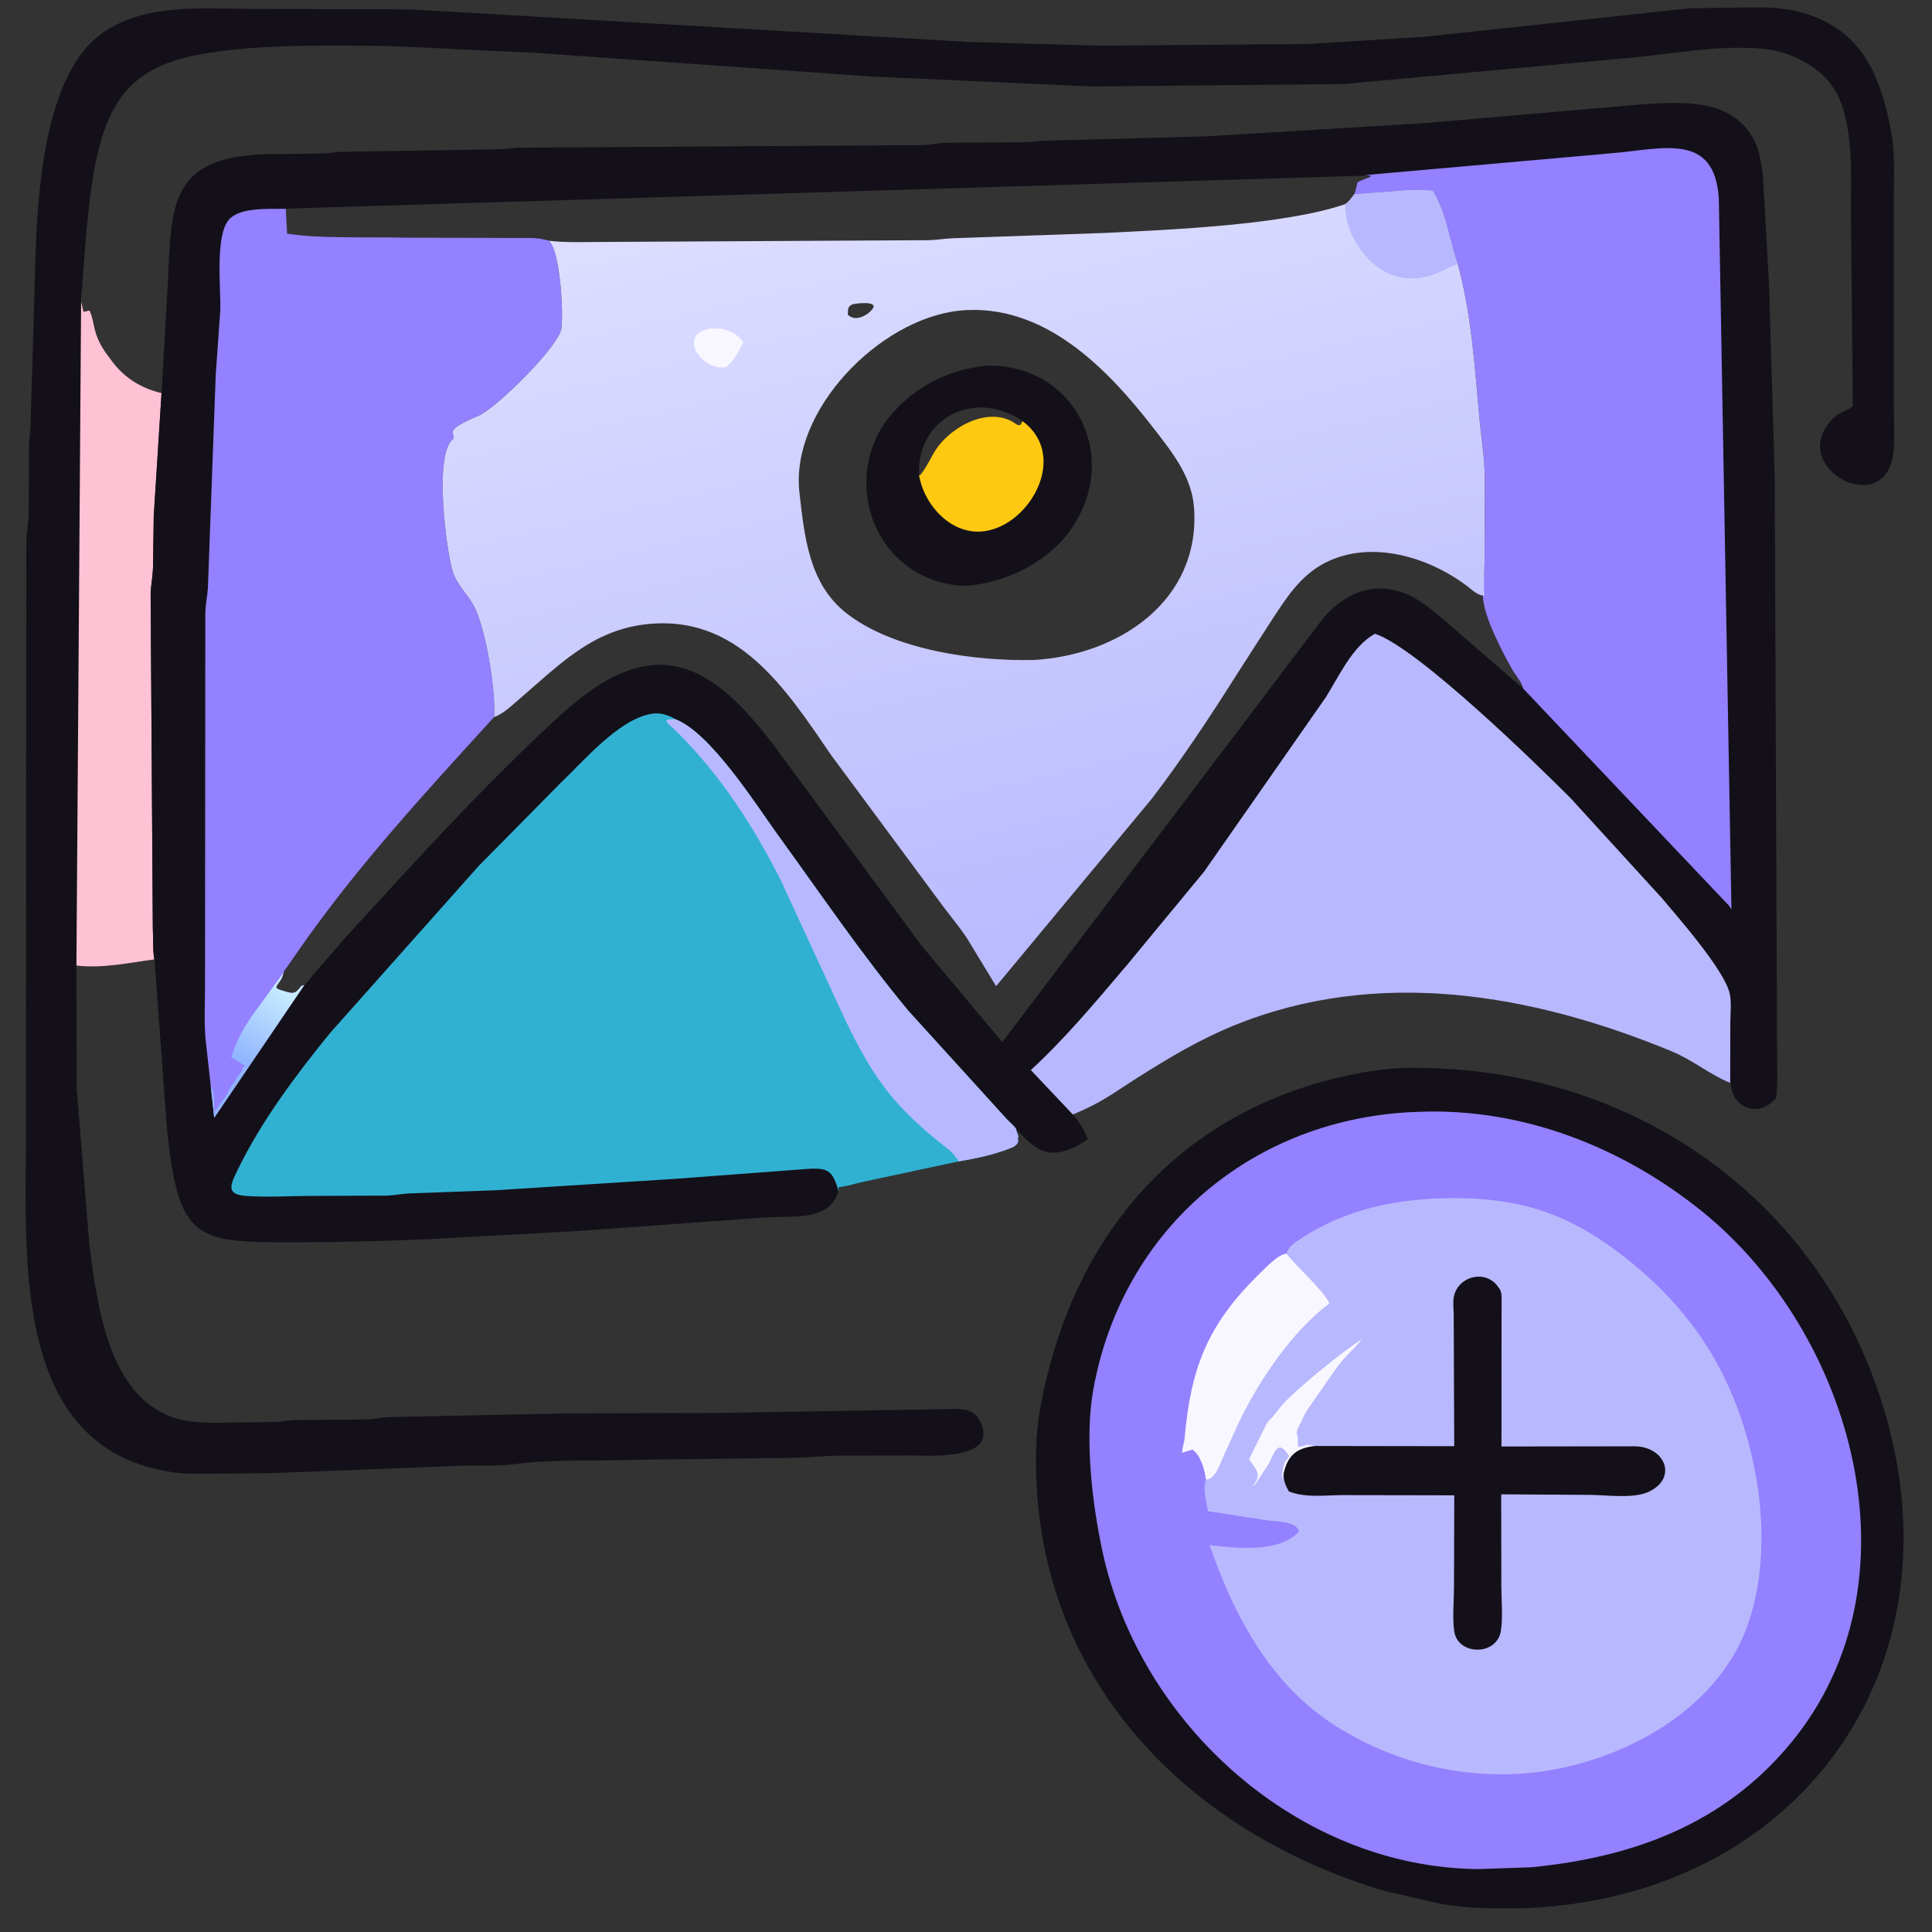<?xml version="1.0" encoding="utf-8" ?>
<svg xmlns="http://www.w3.org/2000/svg" xmlns:xlink="http://www.w3.org/1999/xlink" width="512" height="512">
	<rect width="100%" height="100%" fill="#333333" stroke="none"/>
	<path fill="#141019" d="M20.252 255.881L20.331 288.462L23.683 329.925C25.759 345.489 28.579 370.038 46.25 375.762C51.262 377.386 57.028 377.007 62.237 376.984L73.329 376.835C74.856 376.744 76.356 376.394 77.875 376.331L96.875 376.173C98.988 376.114 101.046 375.611 103.127 375.542L150.75 374.548L189.393 374.457L251.077 373.423C254.792 373.399 258.156 372.976 259.939 377.095L260.084 377.452C264.043 387.013 246.156 385.721 241.716 385.726L223.255 385.753C218.693 385.762 214.496 386.275 210.268 386.342L168.748 386.859C158.554 387.25 146.214 386.676 136.766 387.988C131.991 388.651 126.904 388.289 122.076 388.448L72.073 390.403L58.257 390.524C54.228 390.539 50.015 390.763 46.019 390.202C3.455 384.233 6.808 334.472 6.873 302.25L6.966 143.748C7.023 141.181 7.53 138.661 7.602 136.125L7.67 118.75C7.705 116.575 8.049 114.422 8.11 112.25L9.382 68.581C9.919 50.588 11.934 19.764 26.803 8.996C38.396 0.601 54.084 2.378 67.55 2.356L109.173 2.495L256.677 11.115L290.925 12.091L346.625 11.659L377.375 9.761L447.815 2.193L460.423 2.004C464.45 2.008 468.866 1.728 472.835 2.387L475.625 2.847C493.12 6.861 498.28 19.512 501.192 34.987L501.336 35.701C502.238 41.362 501.866 47.698 501.881 53.434L501.87 107.101C501.874 111.217 502.201 115.6 501.795 119.685C500.007 137.7 474.783 124.649 484.552 112.318L484.803 112.01C487.413 108.714 489.104 109.401 491.004 107.578L490.54 58.65C490.303 48.341 491.871 31.96 485.664 23.009L484.627 21.588C480.456 16.651 473.278 13.398 466.884 12.902L466.5 12.875C455.246 11.954 443.673 14.216 432.478 15.287L355.991 22.277L289.307 22.918L231.353 20.303L140.75 13.932L120.048 13.015C111.5 12.519 104.099 12.134 95.412 12.11C84.439 12.08 73.65 11.985 62.722 13.081C38.215 15.538 28.618 21.773 24.529 47.623C22.835 58.331 22.382 69.113 21.438 79.895L22.125 82.627L23.711 82.288C25.254 85.335 24.31 88.018 27.875 93.262L29.681 95.722C32.976 100.151 37.478 102.921 42.813 104.177L40.747 136.697L40.542 150.627C40.461 152.875 39.995 155.098 39.92 157.366L40.499 246.014C40.65 248.695 40.435 251.631 40.87 254.263C34.412 255.123 27.19 256.669 20.626 255.917L20.252 255.881Z"/>
	<path fill="#FFC2D4" d="M20.252 255.881L21.495 79.895L22.125 82.627L23.711 82.288C25.254 85.335 24.31 88.018 27.875 93.262L29.681 95.722C32.976 100.151 37.478 102.921 42.813 104.177L40.747 136.697L40.542 150.627C40.461 152.875 39.995 155.098 39.92 157.366L40.499 246.014C40.65 248.695 40.435 251.631 40.87 254.263C34.412 255.123 27.19 256.669 20.626 255.917L20.252 255.881Z"/>
	<path fill="#141019" d="M377.035 283.01C435.993 283.889 485.426 320.65 500.506 377.872C518.452 445.973 473.606 503.988 402.238 505.747C394.688 505.759 387.117 505.808 379.705 504.08L366.654 501.054C312.709 484.878 272.672 442.425 274.61 383.114C274.843 375.987 276.399 368.72 278.232 361.839C288.656 322.703 315.407 294.493 355.823 285.289C362.774 283.706 369.895 282.748 377.035 283.01Z"/>
	<path fill="#9381FF" d="M375.889 294.649C403.306 293.52 429.841 303.907 451.018 320.997C491.207 353.429 509.807 419.23 474.61 461.9C456.778 483.517 432.614 492.246 405.702 494.852L391.738 495.326C344.338 494.909 302.206 457.215 292.219 411.389C289.391 398.41 287.418 381.158 289.727 368.297C297.412 325.487 332.321 295.999 375.889 294.649Z"/>
	<path fill="#B8B8FF" d="M340.938 332.257L341.005 332.02C341.53 330.359 343.018 329.409 344.399 328.482C356.62 320.283 370.719 317.51 385.305 317.508C402.357 317.506 414.787 321.373 428.455 331.556C440.415 340.468 450.269 351.354 456.867 364.842C466.138 383.795 470.312 409.802 463.294 430.25C456.144 451.083 434.674 464.113 413.957 468.526C393.419 472.902 371.541 468.606 353.854 457.324C336.604 446.322 327.069 428.289 320.557 409.474C327.412 410.24 338.976 411.686 344.197 405.875C343.618 402.859 337.476 403.318 335.25 402.823L320.095 400.479C319.737 397.926 318.622 394.553 319.597 392.111C319.308 389.684 318.26 385.57 315.981 384.156L313.243 384.973C313.345 383.848 313.665 382.701 313.897 381.594C315.537 362.948 319.665 351.372 333.811 337.536C335.287 336.093 338.955 332.238 340.938 332.257Z"/>
	<path fill="#F8F7FF" d="M337.214 375.569L339.456 372.74C342.323 369.104 356.162 357.759 360.867 355.006C358.886 357.465 356.452 359.474 354.561 362.004L348.73 370.331C347.591 372.007 346.368 373.615 345.432 375.419L345.337 375.681C344.8 377.125 343.724 378.392 343.624 379.938L343.745 380.191C344.118 381.238 343.743 382.398 344.125 383.5L345.461 383.187C345.79 383.121 346.067 383.008 346.375 382.877L346.68 382.931C347.296 383.031 347.93 383.052 348.534 383.2C343.592 383.728 341.231 385.692 340.155 390.594C340.015 391.022 339.915 391.396 339.856 391.846L339.812 392.245C339.771 391.711 339.721 391.224 339.798 390.692L340.062 389.062C340.224 388.589 340.381 387.63 340.627 387.25L341.062 386.812C341.506 386.093 340.992 386.617 341.48 386.129L341.688 385.938C338.488 380.749 337.623 385.498 336.139 388.058C335.953 388.379 332.436 393.696 332.406 393.719L332.25 393.5C332.647 392.926 333.06 392.364 333.199 391.668L333.25 391.375C333.695 390.011 331.823 387.897 330.989 386.731L335.562 377.501C336.041 376.672 336.472 376.187 337.214 375.569Z"/>
	<path fill="#F8F7FF" d="M313.897 381.594C315.537 362.948 319.665 351.372 333.811 337.536C335.287 336.093 338.955 332.238 340.938 332.257L341.137 332.51C343.701 335.721 350.845 342.086 352.301 345.406C342.307 352.955 333.827 365.616 328.435 376.681L324.28 385.803C323.444 387.669 322.133 392.04 319.597 392.111C319.308 389.684 318.26 385.57 315.981 384.156L313.243 384.973C313.345 383.848 313.665 382.701 313.897 381.594Z"/>
	<path fill="#141019" d="M348.534 383.2L385.384 383.256L385.246 348.048C385.195 346.68 385.021 345.234 385.245 343.879C386.136 338.463 393.032 336.37 396.629 340.512L397.432 341.592C398.015 342.453 397.933 343.871 397.93 344.881L397.902 383.336L430.817 383.289C432.302 383.293 433.919 383.194 435.375 383.515C441.757 384.922 443.678 391.669 437.625 394.973L437.255 395.178C433.226 397.327 425.583 396.152 421.067 396.154L397.834 396.012L397.871 420.42C397.878 424.129 398.295 428.447 397.767 432.1C396.782 438.92 386.273 438.779 385.378 432.248C384.884 428.641 385.311 424.352 385.325 420.671L385.396 396.275L355.841 396.221C350.988 396.219 346.195 397.018 341.568 395.256C340.629 393.531 340.215 392.619 340.155 390.594C341.231 385.692 343.592 383.728 348.534 383.2Z"/>
	<path fill="#141019" d="M42.806 104.177L44.465 75.123C45.444 54.481 44.736 41.598 70.655 40.854L84.875 40.7C86.733 40.643 88.62 40.337 90.487 40.233L132.199 39.556C133.897 39.51 135.578 39.217 137.275 39.133L243.975 38.454C246.225 38.436 248.563 37.872 250.875 37.822L271.351 37.707C273.138 37.663 274.899 37.378 276.682 37.3L320 36.12L377.595 32.62L435.827 27.586C445.864 26.988 458.272 26.205 464.211 36L464.428 36.353C466.259 39.404 466.935 43.867 467.25 47.377L468.811 75.358L470.327 126.529L470.936 277.675C470.934 282.026 471.192 286.545 470.721 290.87C466.491 296.311 459.258 294.02 458.67 287.395L458.646 287.025L458.376 286.918C453.1 284.772 448.525 280.902 443.146 278.675C406.056 263.322 365.051 256.21 326.831 271.843C318.037 275.44 309.831 280.304 301.822 285.375C294.685 289.894 292.141 292.112 284.314 295.36C286.047 297.345 287.293 299.384 288.273 301.84C285.482 304.024 280.475 306.382 276.871 305.125L276.538 305.015C273.761 304.059 271.373 301.333 269.326 299.327C269.392 300.294 269.878 300.473 269.875 301.5L269.627 301.625C270.323 302.694 269.193 303.679 268.187 304.129L267.304 304.459C263.291 306.04 258.375 307.051 254.113 307.785L229.459 313.058C227.094 313.529 224.655 314.365 222.27 314.625L222.205 315.739C219.614 323.895 210.118 322.052 202.297 322.675L152.686 326.263L112.408 328.445C101.389 328.905 89.644 329.193 78.58 329.227C51.523 329.308 47.261 328.877 44.187 298.5L40.94 254.263C40.435 251.631 40.65 248.695 40.499 246.014L39.92 157.366C39.995 155.098 40.461 152.875 40.542 150.627L40.747 136.697L42.806 104.177ZM358.889 51.479C358.176 52.429 357.545 53.409 356.544 54.077C340.443 59.643 309.844 60.887 292.817 61.732L252.744 63.127C250.575 63.177 248.423 63.602 246.236 63.653L159.634 64.122C154.962 64.116 150.103 64.357 145.457 63.802C148.383 66.35 149.302 81.896 148.822 86.625L148.787 86.995C148.285 91.641 131.463 108.225 126.847 110.167C115.903 114.771 121.82 114.704 119.738 116.707C115.039 121.225 118.299 146.199 119.999 151.522C121.167 155.18 123.8 157.271 125.538 160.492C128.811 166.554 131.47 183.543 130.922 190.044C133.515 189.128 135.736 186.868 137.809 185.097C148.018 176.372 156.666 167.247 170.75 165.496C195.396 162.433 208.144 182.417 220.347 200.234L250.091 240.409C252.107 243.073 254.319 245.74 256.176 248.507L263.983 261.357L305.321 211.565C313.442 200.923 320.891 189.627 328.035 178.311L336.609 164.981C340.667 158.798 344.444 152.567 351.265 149.102C363.259 143.01 378.448 147.526 388.677 155.222C389.918 156.156 391.005 157.293 392.526 157.753L393.377 157.883C393.12 154.685 393.42 151.274 393.445 148.048L393.487 126.43C393.424 121.262 392.547 116.126 392.075 110.984C390.818 97.286 389.984 83.354 386.334 70.032C384.098 63.699 383.27 56.33 379.705 50.572C377.46 50.241 375.198 50.355 372.937 50.414L358.889 51.479ZM130.922 190.044C112.84 209.909 94.49 229.747 79.148 251.853L76.283 255.978C75.959 256.463 75.299 257.219 75.134 257.763L75.082 258.015C74.408 260.959 71.73 261.574 74.375 262.377L76 262.877C77.058 263.141 78.008 263.378 78.812 262.501L79.123 262.199C79.412 261.91 79.584 261.679 79.785 261.329L80.66 261.027C81.06 260.917 82.599 258.774 83.035 258.257L91.884 248.073C110.207 228.073 128.578 207.739 148.616 189.436C174.416 165.87 189.747 176.121 207.874 201.314L244.232 250.615L265.613 276.177L350.816 163.625C355.787 157.892 362.706 154.452 370.318 156.608L370.75 156.736C375.206 158.018 378.411 160.797 381.942 163.662L403.655 182.473C403.354 180.881 401.629 178.963 400.8 177.508C398.35 173.206 392.956 163.051 392.979 157.883L392.526 157.753C391.005 157.293 389.918 156.156 388.677 155.222C378.448 147.526 363.259 143.01 351.265 149.102C344.444 152.567 340.667 158.798 336.609 164.981L328.035 178.311C320.891 189.627 313.442 200.923 305.321 211.565L263.983 261.357L256.176 248.507C254.319 245.74 252.107 243.073 250.091 240.409L220.347 200.234C208.144 182.417 195.396 162.433 170.75 165.496C156.666 167.247 148.018 176.372 137.809 185.097C135.736 186.868 133.515 189.128 130.922 190.044ZM361.702 46.552L75.742 55.291L76.095 61.906C84.441 63.262 97.283 62.762 106.58 62.966L137.66 63.067C139.891 63.074 142.216 62.944 144.39 63.505L145.457 63.879C150.103 64.357 154.962 64.116 159.634 64.122L246.236 63.653C248.423 63.602 250.575 63.177 252.744 63.127L292.817 61.732C309.844 60.887 340.443 59.643 356.544 54.077C357.545 53.409 358.176 52.429 358.889 51.479C359.276 50.45 359.512 49.452 359.716 48.373C361.309 47.245 365.499 46.57 361.702 46.552Z"/>
	<path fill="#B8B8FF" d="M284.314 295.36L273.185 283.585C282.401 275.085 290.527 265.327 298.625 255.78L319.097 231L351.303 184.855C354.743 179.435 358.473 171.086 364.407 167.956C375.739 171.72 407.564 202.835 416.122 211.414L440.335 237.917C444.486 242.849 457.02 257.08 458.389 263.305C458.903 265.64 458.559 268.637 458.553 271.053L458.516 287.025L458.376 286.918C453.1 284.772 448.525 280.902 443.146 278.675C406.056 263.322 365.051 256.21 326.831 271.843C318.037 275.44 309.831 280.304 301.822 285.375C294.685 289.894 292.141 292.112 284.314 295.36Z"/>
	<path fill="#9381FF" d="M361.702 46.406L427.25 40.599C440.718 39.463 454.325 34.994 455.504 52.537L458.853 241.009C458.438 240.29 458.102 239.833 457.5 239.281L403.655 182.473C403.354 180.881 401.629 178.963 400.8 177.508C398.35 173.206 392.956 163.051 392.979 157.883C393.12 154.685 393.42 151.274 393.445 148.048L393.487 126.43C393.424 121.262 392.547 116.126 392.075 110.984C390.818 97.286 389.984 83.354 386.334 70.032C384.098 63.699 383.27 56.33 379.705 50.572C377.46 50.241 375.198 50.355 372.937 50.414L358.889 51.479C359.276 50.45 359.512 49.452 359.716 48.373C361.309 47.245 365.499 46.57 361.702 46.406Z"/>
	<path fill="#9381FF" d="M55.852 287.828L54.454 275.206C54.061 270.458 54.34 265.451 54.334 260.675L54.412 162.377C54.466 160.065 54.99 157.873 55.103 155.596L57.169 99.409L58.364 82.43C58.608 76.954 56.871 62.41 60.721 58.152C63.748 54.804 71.531 55.441 75.734 55.33L76.095 61.906C84.441 63.262 97.283 62.762 106.58 62.966L137.66 63.067C139.891 63.074 142.216 62.944 144.39 63.505L145.457 63.778C148.383 66.35 149.302 81.896 148.822 86.625L148.787 86.995C148.285 91.641 131.463 108.225 126.847 110.167C115.903 114.771 121.82 114.704 119.738 116.707C115.039 121.225 118.299 146.199 119.999 151.522C121.167 155.18 123.8 157.271 125.538 160.492C128.811 166.554 131.47 183.543 130.922 190.044C112.84 209.909 94.49 229.747 79.148 251.853L76.283 255.978C75.959 256.463 75.299 257.219 75.134 257.763L75.082 258.015C74.408 260.959 71.73 261.574 74.375 262.377L76 262.877C77.058 263.141 78.008 263.378 78.812 262.501L79.123 262.199C79.412 261.91 79.584 261.679 79.785 261.329L80.66 261.027L56.767 296.223L55.852 287.828Z"/>
	<defs>
		<linearGradient id="gradient_0" gradientUnits="userSpaceOnUse" x1="62.619" y1="280.228" x2="75.249" y2="262.569">
			<stop offset="0" stop-color="#90B5FF"/>
			<stop offset="1" stop-color="#C7EBFF"/>
		</linearGradient>
	</defs>
	<path fill="url(#gradient_0)" d="M55.852 287.828L56.373 288.875C57.738 294.811 55.284 296.618 58.647 292.125L59.812 290.562C60.078 290.035 59.868 290.242 60.199 289.91L60.375 289.75C60.379 289.12 61.661 287.199 62.199 286.66L62.877 285.375C63.214 285.068 63.4 284.772 63.625 284.377L64.125 283.75C64.31 282.994 64.383 282.871 65 282.375C63.679 281.851 62.663 280.868 61.491 280.38L61.284 280.311C62.967 274.604 65.455 270.925 69.003 266.149L75.134 257.763L75.082 258.015C74.408 260.959 71.73 261.574 74.375 262.377L76 262.877C77.058 263.141 78.008 263.378 78.812 262.501L79.123 262.199C79.412 261.91 79.584 261.679 79.785 261.329L80.66 261.027L56.767 296.223L55.852 287.828Z"/>
	<path fill="#31B1D2" d="M222.205 315.739L221.958 314.75C220.485 310.124 219.104 309.606 214.914 309.709L178.706 312.421L131.305 315.432L108.06 316.291C106.246 316.413 104.433 316.769 102.625 316.851L82.015 316.932C76.439 316.957 70.629 317.343 65.084 316.929C59.616 316.521 61.215 313.669 63.032 309.93C69.306 297.025 78.469 284.823 87.475 273.75L126.917 229.421L148.408 207.658C154.452 201.919 163.64 190.959 172.228 189.25L172.625 189.174C174.772 188.738 177.158 189.47 178.998 190.604C188.311 194.173 200.413 213.354 206.166 221.301C217.471 236.918 228.399 253.005 240.707 267.852L266.919 296.704C267.651 297.467 268.689 298.302 269.26 299.155L269.326 299.327C269.392 300.294 269.878 300.473 269.875 301.5L269.627 301.625C270.323 302.694 269.193 303.679 268.187 304.129L267.304 304.459C263.291 306.04 258.375 307.051 254.113 307.785L229.459 313.058C227.094 313.529 224.655 314.365 222.27 314.625L222.205 315.739Z"/>
	<path fill="#B8B8FF" d="M254.113 307.785C253.312 306.641 252.521 305.509 251.41 304.643C237.345 293.688 231.802 286.427 224.066 270.43L206.903 233.253C199.629 218.878 191.278 205.953 179.963 194.516C176.982 191.504 174.96 190.597 178.548 190.607L178.998 190.604C188.311 194.173 200.413 213.354 206.166 221.301C217.471 236.918 228.399 253.005 240.707 267.852L266.919 296.704C267.651 297.467 268.689 298.302 269.26 299.155L269.326 299.327C269.392 300.294 269.878 300.473 269.875 301.5L269.627 301.625C270.323 302.694 269.193 303.679 268.187 304.129L267.304 304.459C263.291 306.04 258.375 307.051 254.113 307.785Z"/>
	<defs>
		<linearGradient id="gradient_1" gradientUnits="userSpaceOnUse" x1="286.686" y1="254.703" x2="237.269" y2="43.056">
			<stop offset="0" stop-color="#B9B9FF"/>
			<stop offset="1" stop-color="#DDDEFF"/>
		</linearGradient>
	</defs>
	<path fill="url(#gradient_1)" d="M358.889 51.479L372.937 50.414C375.198 50.355 377.46 50.241 379.705 50.572C383.27 56.33 384.098 63.699 386.334 70.032C389.984 83.354 390.818 97.286 392.075 110.984C392.547 116.126 393.424 121.262 393.487 126.43L393.445 148.048C393.42 151.274 393.12 154.685 393.377 157.883L392.526 157.753C391.005 157.293 389.918 156.156 388.677 155.222C378.448 147.526 363.259 143.01 351.265 149.102C344.444 152.567 340.667 158.798 336.609 164.981L328.035 178.311C320.891 189.627 313.442 200.923 305.321 211.565L263.983 261.357L256.176 248.507C254.319 245.74 252.107 243.073 250.091 240.409L220.347 200.234C208.144 182.417 195.396 162.433 170.75 165.496C156.666 167.247 148.018 176.372 137.809 185.097C135.736 186.868 133.515 189.128 130.922 190.044C131.47 183.543 128.811 166.554 125.538 160.492C123.8 157.271 121.167 155.18 119.999 151.522C118.299 146.199 115.039 121.225 119.738 116.707C121.82 114.704 115.903 114.771 126.847 110.167C131.463 108.225 148.285 91.641 148.787 86.995L148.822 86.625C149.302 81.896 148.383 66.35 145.457 63.802C150.103 64.357 154.962 64.116 159.634 64.122L246.236 63.653C248.423 63.602 250.575 63.177 252.744 63.127L292.817 61.732C309.844 60.887 340.443 59.643 356.544 54.077C357.545 53.409 358.176 52.429 358.889 51.479ZM254.084 82.343C232.844 84.698 209.417 108.861 211.854 130.477C213.155 142.019 214.369 154.608 224.129 162.361C236.719 172.361 258.581 175.273 274.063 174.897C296.514 173.598 318.058 159.237 316.448 134.75C315.902 126.455 310.847 120.128 305.948 113.788C293.417 97.572 276.67 80.199 254.286 82.306L254.084 82.343ZM225.935 80.625C225.353 80.943 224.938 81.179 224.767 81.875L224.665 83.375C226.186 84.925 228.345 84.248 229.892 83.166C234.36 79.723 228.399 80.175 225.935 80.625Z"/>
	<path fill="#F8F7FF" d="M188.249 87.062C191.788 86.907 194.751 87.648 196.969 90.678C195.894 92.814 194.427 95.963 192.375 97.252C186.416 98.601 179.019 88.751 188.249 87.062Z"/>
	<path fill="#B8B8FF" d="M358.889 51.479L372.937 50.414C375.198 50.355 377.46 50.241 379.705 50.572C383.27 56.33 384.098 63.699 386.334 70.032L386.047 70.127C383.353 70.924 381.078 72.676 378.297 73.282L377.875 73.368C375.895 73.787 373.786 73.905 371.78 73.593L371.375 73.525C363.089 72.178 356.083 62.138 356.544 54.077C357.545 53.409 358.176 52.429 358.889 51.479Z"/>
	<path fill="#141019" d="M261.945 96.871C285.221 96.8 297.338 121.512 283.487 140.75L282.634 141.886C276.189 149.66 266.523 154.206 256.622 155.214C251.222 155.357 245.513 153.618 241.114 150.489L240.75 150.227C227.893 141.067 225.923 121.993 236.016 110.079C242.715 102.172 251.722 97.757 261.945 96.871ZM243.561 125.918L243.863 125.877C245.431 124.093 246.653 121.242 247.97 119.215C251.998 113.02 262.263 107.374 269.217 112.331C269.744 112.706 269.76 112.635 270.375 112.665L271.01 111.617C258.269 102.844 242.822 110.913 243.561 125.918Z"/>
	<path fill="#FFC911" d="M243.561 125.918L243.863 125.877C245.431 124.093 246.653 121.242 247.97 119.215C251.998 113.02 262.263 107.374 269.217 112.331C269.744 112.706 269.76 112.635 270.375 112.665L271.01 111.617C283.285 120.733 273.044 139.154 260.848 140.779C252.185 141.933 244.906 133.94 243.561 125.918Z"/>
</svg>
